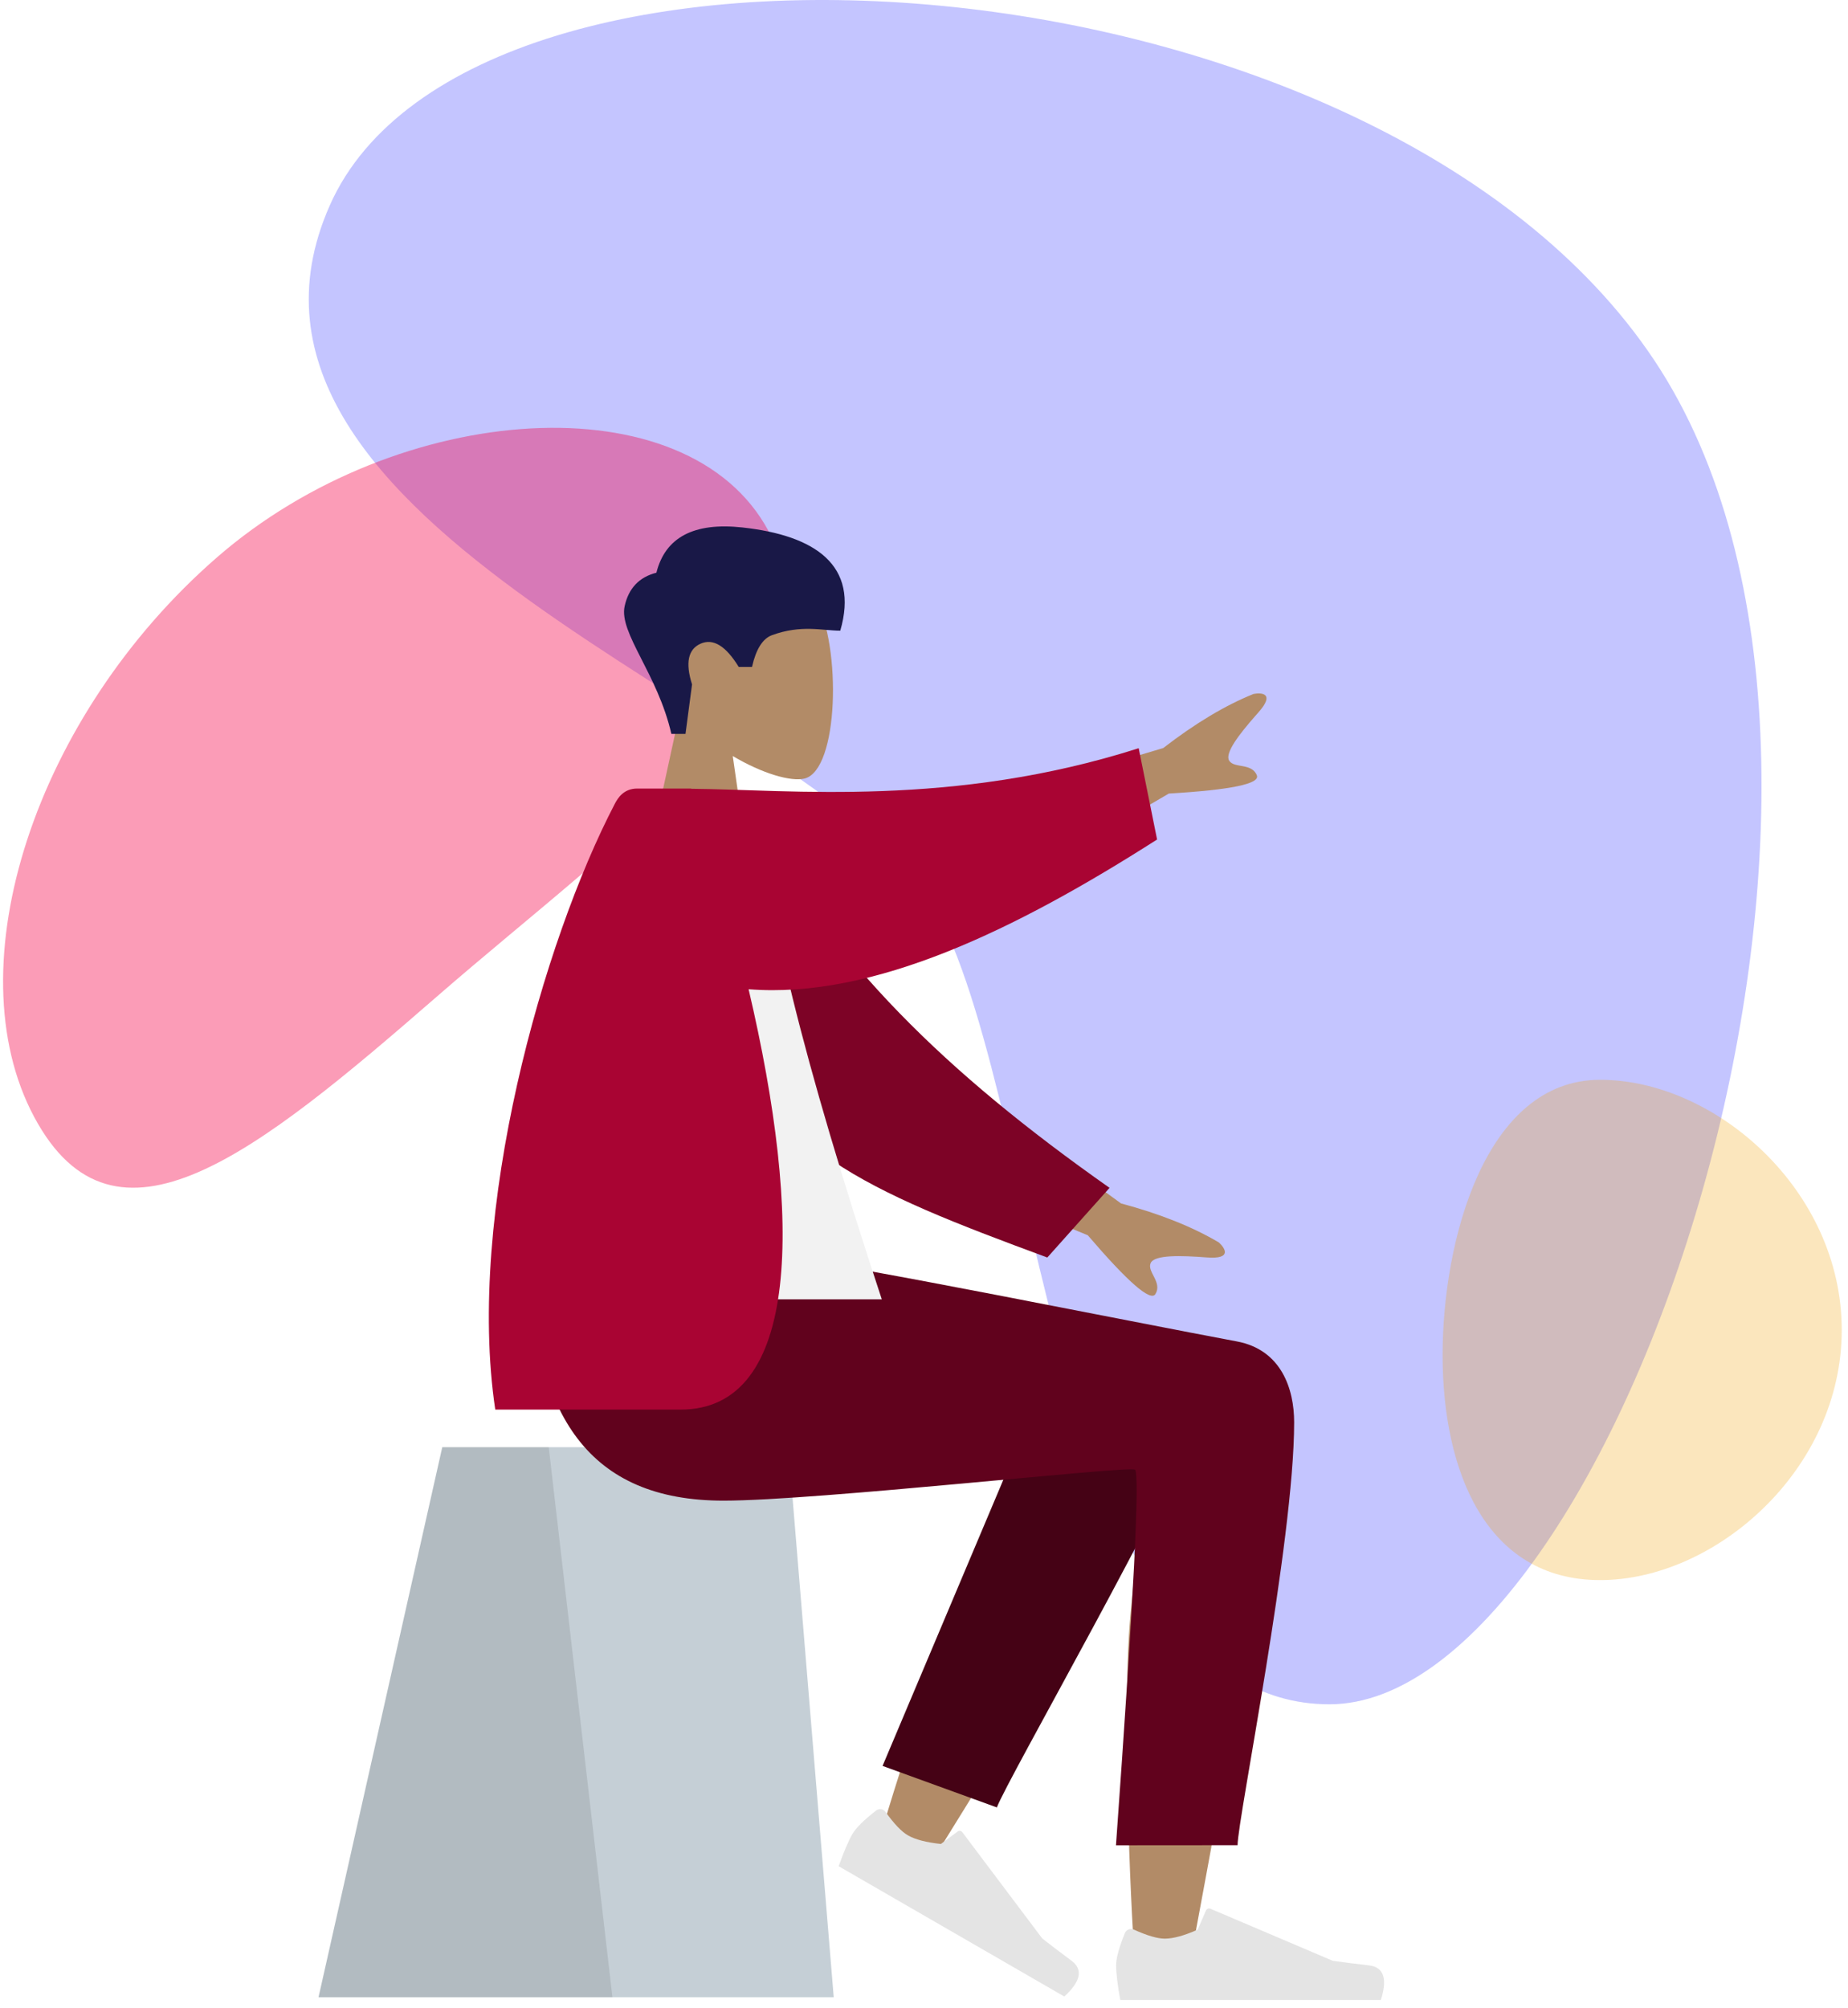 <?xml version="1.0" encoding="UTF-8"?>
<svg width="220px" height="239px" viewBox="0 0 220 239" version="1.1" xmlns="http://www.w3.org/2000/svg" xmlns:xlink="http://www.w3.org/1999/xlink">
    <!-- Generator: Sketch 58 (84663) - https://sketch.com -->
    <title>编组</title>
    <desc>Created with Sketch.</desc>
    <g id="页面-1" stroke="none" stroke-width="1" fill="none" fill-rule="evenodd">
        <g id="编组" transform="translate(-20.413, 0)">
            <path d="M59.671,24.453 C76.598,-13.803 184.223,-6.802 217.338,42.862 C250.453,92.525 212.607,202.859 178.682,202.859 C144.757,202.859 144.757,128.366 130.769,106.488 C116.781,84.611 42.743,62.71 59.671,24.453 Z" id="Weird-Shape" fill-opacity="0.537" fill="#9194FF"></path>
            <path d="M69.171,146.466 C89.029,151.016 89.835,129.443 89.825,100.797 C89.815,72.151 93.784,39.293 73.926,34.743 C54.068,30.193 33.186,57.714 33.196,86.36 C33.206,115.005 49.312,141.916 69.171,146.466 Z" id="Weird-Shape" fill-opacity="0.395" fill="#F5064A" transform="translate(61.669, 90.66) rotate(49) translate(-61.669, -90.66) "></path>
            <path d="M210.908,188.076 C224.582,188.076 239.667,174.983 239.667,158.3 C239.667,141.617 224.582,128.525 210.908,128.525 C197.235,128.525 192.15,147.617 192.15,161.3 C192.15,174.983 197.235,188.076 210.908,188.076 Z" id="Weird-Shape" fill-opacity="0.265" fill="#EDA006"></path>
            <g id="Head/Front" transform="translate(94.667, 61.859)">
                <g id="Head" transform="translate(2.2, 4.533)" fill="#B28B67">
                    <path d="M20.626,4.871 C23.759,10.632 23.387,25.244 19.337,26.274 C17.722,26.684 14.281,25.679 10.779,23.597 L12.978,38.933 L0,38.933 L4.467,18.394 C1.976,15.509 0.29,11.975 0.571,8.014 C1.383,-3.4 17.492,-0.889 20.626,4.871 Z"></path>
                </g>
                <path d="M5.671,25.497 C4.042,18.35 -0.599,13.478 0.11,10.284 C0.583,8.154 1.842,6.83 3.888,6.31 C4.946,2.088 8.359,0.292 14.126,0.923 C22.778,1.869 28.058,5.412 25.778,13.21 C23.682,13.21 21.151,12.462 17.652,13.743 C16.542,14.149 15.748,15.41 15.27,17.524 L13.688,17.524 C12.154,15.015 10.641,14.093 9.149,14.758 C7.657,15.423 7.318,17.039 8.132,19.605 L7.353,25.497 L5.671,25.497 Z" id="Hair" fill="#191847"></path>
            </g>
            <g id="8.Objects/Seat/Cube" transform="translate(29, 172.259)">
                <g id="Seat" transform="translate(29.333, 0)">
                    <polygon id="Seat-Stuff" fill="#C5CFD6" points="14.732 0 55.934 0 61.333 65.472 0 65.472"></polygon>
                    <polygon id="Seat-Stuff" fill-opacity="0.1" fill="#000000" points="14.732 0 27.404 0 34.989 65.472 0 65.472"></polygon>
                </g>
            </g>
            <path d="M161.242,160.929 L161.396,160.84 C165.805,158.37 173.005,161.724 173,165.453 C172.985,176.741 162.684,229.94 162.146,233.303 C161.608,236.666 155.846,237.554 155.511,233.314 C154.977,226.567 153.985,203.21 154.977,192.399 C155.387,187.936 155.828,183.686 156.263,179.894 C150.858,189.655 142.498,203.632 131.183,221.824 L125.041,219.018 C129.864,203.127 133.819,191.908 136.906,185.361 C142.191,174.153 147.147,164.554 149.233,161.172 C152.513,155.854 158.225,157.71 161.242,160.929 Z" id="Skin" fill="#B28B67"></path>
            <path d="M135.037,215.641 L137.766,161.502 C139.734,152.141 156.383,156.485 156.376,161.502 C156.361,172.892 149.519,212.236 149.515,215.63 L135.037,215.641 Z" id="LegLower" fill="#450215" transform="translate(145.707, 185.816) rotate(20) translate(-145.707, -185.816) "></path>
            <g id="5.Accessories/Shoe/Flat-Sneaker" transform="translate(138.6, 220.793) rotate(30) translate(-138.6, -220.793) translate(122.333, 210.126)" fill="#E4E4E4">
                <path d="M1.589,13.045 C0.896,14.759 0.55,16.03 0.55,16.855 C0.55,17.802 0.715,19.184 1.046,21 C2.196,21 12.537,21 32.067,21 C32.873,18.456 32.407,17.083 30.671,16.88 C28.934,16.677 27.491,16.494 26.342,16.33 L11.773,10.131 C11.571,10.045 11.337,10.138 11.249,10.34 L10.265,12.62 L10.265,12.62 C8.657,13.336 7.35,13.694 6.345,13.694 C5.473,13.694 4.245,13.335 2.661,12.616 L2.661,12.616 C2.259,12.433 1.785,12.611 1.602,13.014 C1.598,13.024 1.593,13.034 1.589,13.045 Z" id="shoe"></path>
            </g>
            <g id="5.Accessories/Shoe/Flat-Sneaker" transform="translate(152.733, 217.059)" fill="#E4E4E4">
                <path d="M1.589,13.045 C0.896,14.759 0.55,16.03 0.55,16.855 C0.55,17.802 0.715,19.184 1.046,21 C2.196,21 12.537,21 32.067,21 C32.873,18.456 32.407,17.083 30.671,16.88 C28.934,16.677 27.491,16.494 26.342,16.33 L11.773,10.131 C11.571,10.045 11.337,10.138 11.249,10.34 L10.265,12.62 L10.265,12.62 C8.657,13.336 7.35,13.694 6.345,13.694 C5.473,13.694 4.245,13.335 2.661,12.616 L2.661,12.616 C2.259,12.433 1.785,12.611 1.602,13.014 C1.598,13.024 1.593,13.034 1.589,13.045 Z" id="shoe"></path>
            </g>
            <path d="M174.478,169.29 C174.478,183.459 167.749,216.51 167.744,219.63 L153.267,219.641 C155.386,190.15 156.137,175.246 155.521,174.928 C154.596,174.452 117.627,178.619 106.539,178.619 C90.551,178.619 83.937,168.537 83.4,149.859 L115.073,149.859 C121.522,150.549 155.159,157.334 167.652,159.666 C173,160.665 174.478,165.387 174.478,169.29 Z" id="Leg-and-Butt" fill="#61021D"></path>
            <g id="Body/Long-Sleeve-1" transform="translate(77.667, 81.859)">
                <path d="M59.061,48.89 L76.199,61.382 C80.847,62.627 84.73,64.176 87.849,66.029 C88.585,66.696 89.476,68.045 86.421,67.812 C83.366,67.579 80.141,67.47 79.72,68.504 C79.298,69.539 81.147,70.776 80.295,72.172 C79.727,73.102 77.043,70.769 72.244,65.172 L55.273,58.186 L59.061,48.89 Z M92.549,2.946 L92.181,3.362 C90.287,5.524 88.53,7.776 89.074,8.675 C89.652,9.631 91.76,8.91 92.37,10.426 C92.777,11.436 89.285,12.16 81.893,12.597 L66.06,21.847 L60.861,13.248 L81.225,7.18 C85.024,4.244 88.607,2.098 91.975,0.741 C92.954,0.558 94.575,0.664 92.549,2.946 Z" id="Skin" fill="#B28B67"></path>
                <path d="M26.273,20.38 C39.758,34.65 56.221,43.948 78.682,52.181 L73.672,62.108 C50.486,59.977 38.092,58.265 28.399,43.965 C25.966,40.377 21.627,28.021 19.026,21.605 L26.273,20.38 Z" id="Coat-Back" fill="#7D0326" transform="translate(48.854, 41.244) rotate(15) translate(-48.854, -41.244) "></path>
                <path d="M6.353,72.8 L47.722,72.8 C38.351,44.43 33.564,24.958 33.361,14.385 C33.351,13.846 32.348,12.896 31.904,13.02 C28.66,13.93 25.188,13.59 21.488,12 C11.681,27.658 8.29,46.936 6.353,72.8 Z" id="Shirt" fill="#F2F2F2"></path>
                <path d="M78.304,7.2 L80.494,18.066 C63.724,28.773 46.744,37.066 31.865,35.888 C38.326,63.401 38.028,85.923 23.764,85.923 L23.764,85.923 L1.706,85.923 C-1.797,62.551 7.41,30.146 15.946,13.801 C16.272,13.177 16.966,12 18.601,12 L18.601,12 L25.01,12 C25.013,12.009 25.016,12.017 25.019,12.026 C36.877,12.122 56.116,14.271 78.304,7.2 Z" id="Coat-Front" fill="#A90433"></path>
            </g>
        </g>
    </g>
</svg>